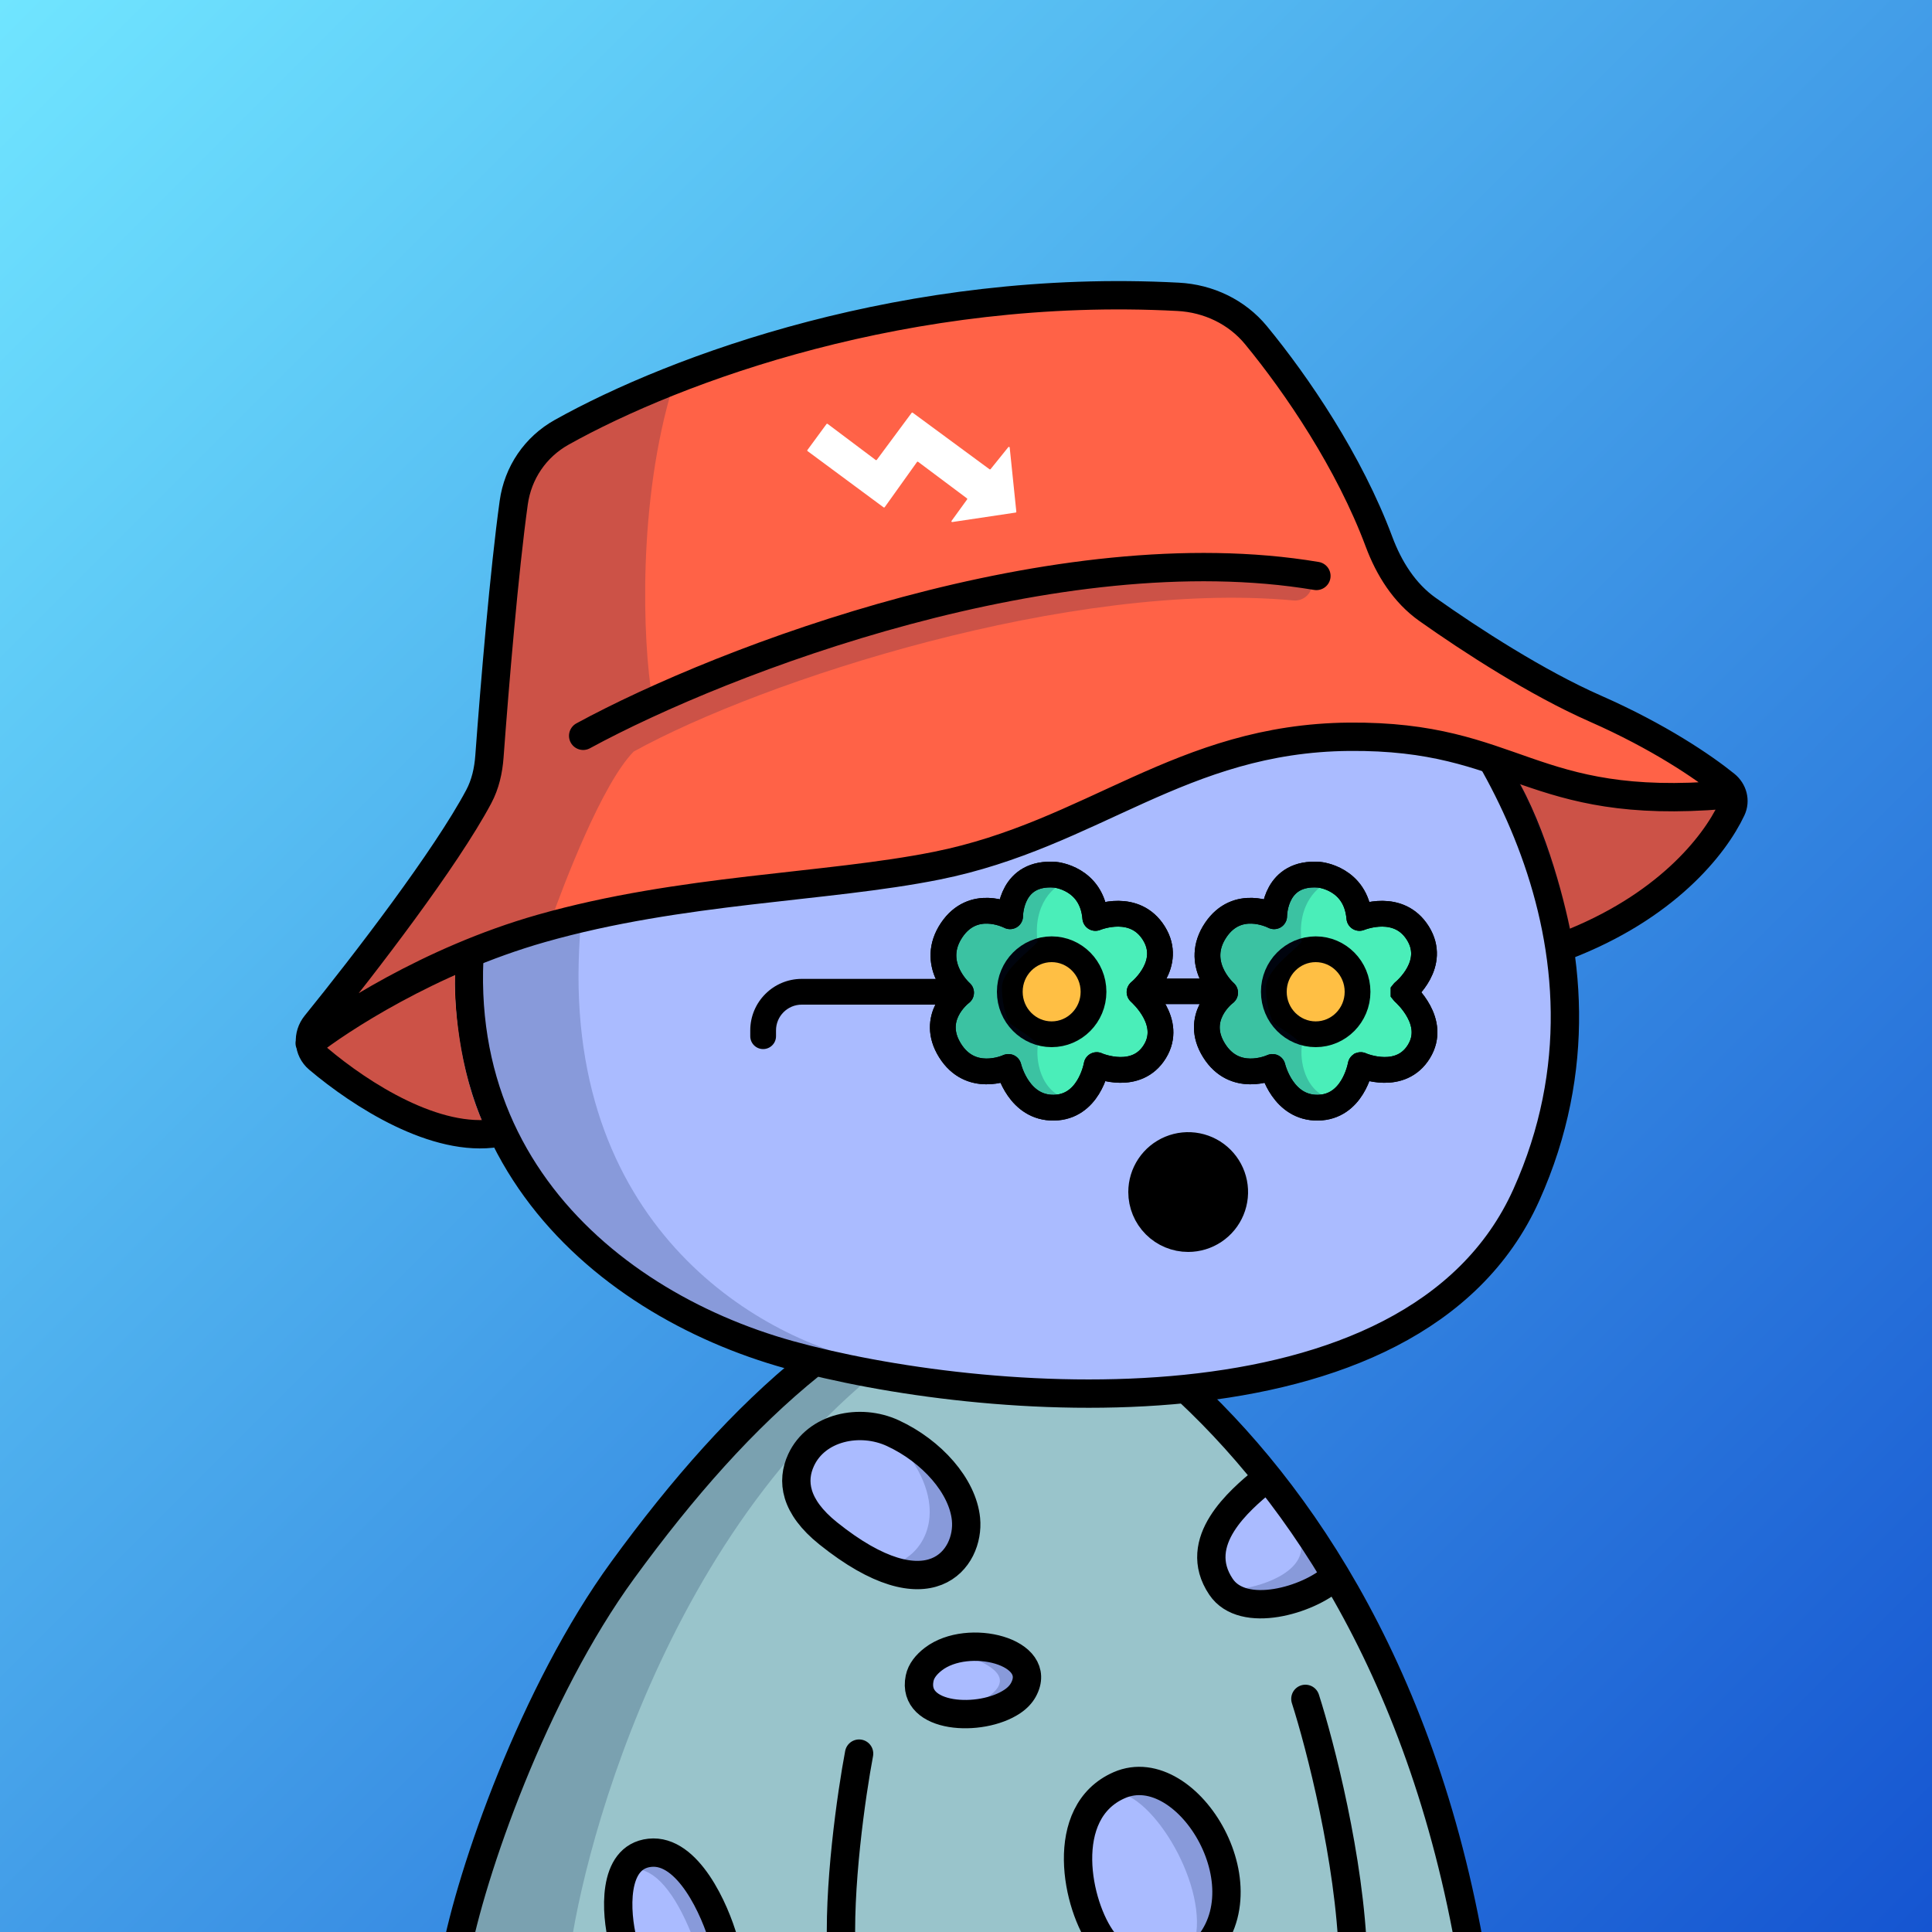 <svg
      xmlns="http://www.w3.org/2000/svg"
      preserveAspectRatio="xMidYMin meet"
      fill="none"
      viewBox="0 0 1500 1500"
    >
      <rect x="0" y="0" width="1500" height="1500" fill="#333333" stroke="none"/>
      <g>
      <path fill="url(#prefix__a1)" d="M0 0h1500v1500H0z"/><defs><linearGradient id="prefix__a1" x1="1500" y1="1500" x2="0" y2="0" gradientUnits="userSpaceOnUse">
<stop stop-color="#1555D1"/>
<stop offset="1" stop-color="#70E5FF"/>
</linearGradient></defs>
      <g clip-path="url(#clip0_495_785)">
<path d="M773 1011.5C543.4 1029.9 398.667 1353.5 355 1513H1138.5C1075.7 1127 868.667 1017.83 773 1011.5Z" fill="#99C4CB"/>
<path d="M741.5 1213C709.1 1241.4 650.333 1194.17 625 1167V1132.5L645 1105L708 1115.5C732.667 1136.17 773.9 1184.6 741.5 1213Z" fill="#AABBFF"/>
<path d="M768 1276.5C727.6 1271.7 715.833 1297.17 715 1310.5L735 1330.5L788.5 1320C798.5 1307.5 808.4 1281.3 768 1276.5Z" fill="#AABBFF"/>
<path d="M951.5 1230C920.3 1206.4 962.833 1169.17 988 1153.5L1033.5 1224.5C1019.17 1236.17 982.7 1253.6 951.5 1230Z" fill="#AABBFF"/>
<path d="M896 1383C837.2 1378.2 830.833 1440 835 1471.5L853 1506L935 1514L948.5 1492C955.5 1457.67 954.8 1387.8 896 1383Z" fill="#AABBFF"/>
<path d="M499.5 1441.5C527.1 1434.3 552 1481.5 561 1506H484.5C478 1487.5 471.9 1448.7 499.5 1441.5Z" fill="#AABBFF"/>
<path d="M749.5 1019.5C536 1134 457.448 1414.63 443.159 1511H353.699C350.414 1508.73 357.049 1471.27 409.87 1339.62C462.691 1207.98 569.086 1113.24 605.384 1082.33L674 1033.5L749.5 1019.5Z" fill="#001647" fill-opacity="0.2"/>
<path d="M922 1520C946 1484.4 906 1407 874 1393.5L911.5 1389.5L946 1428L951.5 1480.5C945.167 1492.67 930.4 1517.6 922 1520Z" fill="#001647" fill-opacity="0.2"/>
<path d="M756.253 1287.62L756 1287.5L794.5 1289.5L797.5 1314L760.5 1321.5C792.277 1304.12 768.339 1293.15 756.253 1287.62Z" fill="#001647" fill-opacity="0.2"/>
<path d="M702 1125.5C738 1171 718.5 1206.5 694.5 1214H740.5L749.5 1175.5L702 1125.5Z" fill="#001647" fill-opacity="0.2"/>
<path d="M1007 1190C1020.6 1214.8 989 1229 967 1233L982.5 1251L1030 1235C1032.67 1230.67 1037.6 1221.5 1036 1219.5C1034.4 1217.5 1013.67 1197.67 1007 1190Z" fill="#001647" fill-opacity="0.2"/>
<path d="M539 1507C526.6 1474.2 511.5 1453.5 496 1451.5L511.5 1440L546 1468L558.5 1503.5L539 1507Z" fill="#001647" fill-opacity="0.2"/>
<path d="M353.5 1519.5C365.5 1454.33 414.5 1313.6 483.5 1219C530.101 1155.11 577.468 1101.29 629.141 1059.66C710.278 994.299 826.037 996.323 905.02 1064.27C1000.08 1146.05 1103.44 1290.29 1142.5 1519.5M1013.5 1319C1024.83 1354.33 1048.1 1443.9 1050.5 1519.5M667 1361.5C661.167 1392.33 650.3 1467.1 653.5 1519.5M483.499 1507C478.166 1485.5 474.899 1441.7 504.499 1438.5C534.099 1435.3 555.166 1482.83 562 1507M981.5 1149L981.007 1149.41C962.792 1164.59 924.217 1196.72 948 1232C965.191 1257.5 1016 1242.17 1035 1225M856.5 1507C835.833 1479.83 821 1406.97 869 1386C922.5 1362.62 987.5 1471 929.5 1519M621.925 1133.67C614.574 1149.68 616.744 1169.44 643 1190.5C721.865 1253.76 753 1210 750 1179.5C747.464 1153.72 723.458 1126.72 693.232 1112.72C667.618 1100.86 633.703 1108.01 621.925 1133.67ZM724.656 1288.1C719.198 1292.29 715.187 1297.25 713.999 1303C707.5 1334.5 761.668 1337.41 785.999 1321C789.948 1318.34 792.733 1315.31 794.516 1312.09C810.942 1282.34 751.613 1267.4 724.656 1288.1Z" stroke="black" stroke-width="22" stroke-linecap="round"/>
</g>
<defs>
<clipPath id="clip0_495_785">
<rect width="1500" height="1500" fill="white"/>
</clipPath>
</defs>
      <g clip-path="url(#clip0_497_1194)">
<path d="M379.667 654.812C432.345 471.574 618.472 401.981 699.114 390.653C740.985 382.718 849.655 375.215 949.364 408.675C980 418.956 1049.88 457.388 1091.92 499.818C1144.47 552.856 1272.97 732.052 1185.05 927.725C1097.12 1123.4 758.414 1092.29 612.749 1051.82C464.472 1010.63 314.48 881.563 379.667 654.812Z" fill="#AABBFF"/>
<path d="M449.293 747.204C454.734 531.068 585.306 432.345 649.911 410C432.292 459.565 365.296 655.455 364 747.204C377.99 984.871 584.496 1053.43 681 1058C601.498 1044.46 443.853 963.339 449.293 747.204Z" fill="#001647" fill-opacity="0.2"/>
<path d="M379.667 654.812C432.345 471.574 618.472 401.981 699.114 390.653C740.985 382.718 849.655 375.215 949.364 408.675C980 418.956 1049.88 457.388 1091.92 499.818C1144.47 552.856 1272.97 732.052 1185.05 927.725C1097.12 1123.4 758.414 1092.29 612.749 1051.82C464.472 1010.63 314.48 881.563 379.667 654.812Z" stroke="black" stroke-width="22" stroke-linecap="round"/>
</g>
<defs>
    <clipPath id="prefix__clip0_299_662"><path fill="#fff" d="M0 0h1500v1500H0z"/></clipPath>
</defs>
      <g clip-path="url(#clip0_624_3534)">
<path d="M780.422 771.992C785.186 778.098 791.28 783.038 798.24 786.435C805.2 789.833 812.843 791.599 820.589 791.599C828.334 791.599 835.977 789.833 842.937 786.435C849.897 783.038 855.991 778.098 860.755 771.992" stroke="black" stroke-width="22" stroke-miterlimit="10" stroke-linecap="round"/>
<path d="M972.16 771.992C976.925 778.098 983.018 783.038 989.979 786.435C996.939 789.833 1004.58 791.599 1012.33 791.599C1020.07 791.599 1027.71 789.833 1034.68 786.435C1041.64 783.038 1047.73 778.098 1052.49 771.992" stroke="black" stroke-width="22" stroke-miterlimit="10" stroke-linecap="round"/>
<path d="M922.5 961C929.521 961 936.385 958.918 942.223 955.017C948.061 951.116 952.611 945.572 955.298 939.085C957.985 932.598 958.688 925.461 957.318 918.574C955.948 911.688 952.567 905.362 947.602 900.398C942.638 895.433 936.312 892.052 929.426 890.682C922.539 889.312 915.402 890.015 908.915 892.702C902.428 895.389 896.884 899.939 892.983 905.777C889.082 911.615 887 918.479 887 925.5C887 934.915 890.74 943.945 897.398 950.602C904.055 957.26 913.085 961 922.5 961Z" fill="black" stroke="black" stroke-width="22" stroke-miterlimit="10" stroke-linecap="round"/>
</g>
<defs>
<clipPath id="clip0_624_3534">
<rect width="1500" height="1500" fill="white"/>
</clipPath>
</defs>
      <g clip-path="url(#clip0_924_508)">
<path d="M582.499 804.5C582.499 810.023 586.976 814.5 592.499 814.5C598.022 814.5 602.499 810.023 602.499 804.5H582.499ZM747.333 760L622.499 760L622.499 780L747.333 780L747.333 760ZM582.499 800V804.5H602.499V800H582.499ZM622.499 760C600.408 760 582.499 777.908 582.499 800H602.499C602.499 788.954 611.453 780 622.499 780L622.499 760Z" fill="black"/>
<path d="M894.386 769.667H939.5" stroke="black" stroke-width="20" stroke-miterlimit="10"/>
<path d="M989.139 711.37C989.153 711.379 989.168 711.384 989.185 711.384C989.201 711.385 989.217 711.38 989.231 711.372C989.245 711.364 989.256 711.352 989.264 711.338C989.271 711.323 989.275 711.307 989.273 711.291C989.273 708.797 990.302 676.51 1024.25 679.154C1024.25 679.154 1052.73 681.648 1055.38 712.609C1055.38 712.623 1055.39 712.637 1055.4 712.649C1055.4 712.661 1055.41 712.672 1055.43 712.679C1055.44 712.687 1055.45 712.692 1055.47 712.693C1055.48 712.695 1055.5 712.693 1055.51 712.688C1057.55 711.899 1086.02 700.802 1100.84 724.526C1115.66 748.25 1091.4 768.865 1089.77 770.175C1089.76 770.184 1089.75 770.195 1089.74 770.207C1089.74 770.219 1089.73 770.233 1089.73 770.246C1089.73 770.26 1089.74 770.273 1089.74 770.285C1089.75 770.297 1089.76 770.308 1089.77 770.317C1091.29 771.825 1115.74 793.449 1101.63 816.416C1087.53 839.382 1058.56 827.946 1056.54 826.928C1056.53 826.92 1056.51 826.915 1056.5 826.914C1056.48 826.913 1056.47 826.916 1056.45 826.922C1056.44 826.929 1056.43 826.938 1056.42 826.95C1056.41 826.962 1056.4 826.977 1056.4 826.991C1056.01 829.186 1050.02 859.642 1023.17 859.997C996.331 860.352 988.538 830.488 988.031 828.428C988.028 828.415 988.022 828.403 988.013 828.393C988.005 828.382 987.994 828.374 987.982 828.368C987.97 828.362 987.957 828.359 987.944 828.358C987.93 828.358 987.917 828.36 987.905 828.365C986.014 829.225 958.529 841.055 942.611 815.603C926.693 790.15 949.534 772.03 951.156 770.791C951.167 770.783 951.176 770.772 951.183 770.76C951.189 770.747 951.193 770.734 951.193 770.72C951.193 770.706 951.189 770.692 951.183 770.68C951.176 770.667 951.167 770.657 951.156 770.649C949.573 769.228 926.574 747.864 943.893 722.088C960.507 697.495 987.019 710.297 989.139 711.37Z" fill="#4AEEB9" stroke="black" stroke-width="20" stroke-miterlimit="10"/>
<path d="M784.139 711.37C784.153 711.379 784.168 711.384 784.185 711.384C784.201 711.385 784.217 711.38 784.231 711.372C784.245 711.364 784.256 711.352 784.264 711.338C784.271 711.323 784.275 711.307 784.273 711.291C784.273 708.797 785.302 676.51 819.251 679.154C819.251 679.154 847.732 681.648 850.383 712.609C850.384 712.623 850.389 712.637 850.397 712.649C850.404 712.661 850.414 712.672 850.427 712.679C850.439 712.687 850.453 712.692 850.467 712.693C850.481 712.695 850.496 712.693 850.509 712.688C852.55 711.899 881.024 700.802 895.843 724.526C910.661 748.25 886.404 768.865 884.766 770.175C884.756 770.184 884.748 770.195 884.743 770.207C884.737 770.219 884.734 770.233 884.734 770.246C884.734 770.26 884.737 770.273 884.743 770.285C884.748 770.297 884.756 770.308 884.766 770.317C886.285 771.825 910.74 793.449 896.634 816.416C882.527 839.382 853.563 827.946 851.538 826.928C851.525 826.92 851.511 826.915 851.496 826.914C851.481 826.913 851.466 826.916 851.453 826.922C851.439 826.929 851.427 826.938 851.419 826.95C851.41 826.962 851.405 826.977 851.403 826.991C851.008 829.186 845.019 859.642 818.175 859.997C791.331 860.352 783.538 830.488 783.031 828.428C783.028 828.415 783.022 828.403 783.013 828.393C783.005 828.382 782.994 828.374 782.982 828.368C782.97 828.362 782.957 828.359 782.944 828.358C782.93 828.358 782.917 828.36 782.905 828.365C781.014 829.225 753.529 841.055 737.611 815.603C721.693 790.15 744.534 772.03 746.156 770.791C746.167 770.783 746.176 770.772 746.183 770.76C746.189 770.747 746.193 770.734 746.193 770.72C746.193 770.706 746.189 770.692 746.183 770.68C746.176 770.667 746.167 770.657 746.156 770.649C744.573 769.228 721.574 747.864 738.893 722.088C755.507 697.495 782.019 710.297 784.139 711.37Z" fill="#4AEEB9" stroke="black" stroke-width="20" stroke-miterlimit="10"/>
<path d="M1054 770C1054 788.336 1039.34 803 1021.5 803C1003.66 803 989 788.336 989 770C989 751.664 1003.66 737 1021.5 737C1039.34 737 1054 751.664 1054 770Z" fill="#FFBF44" stroke="black" stroke-width="20"/>
<path d="M849 770C849 788.336 834.339 803 816.5 803C798.661 803 784 788.336 784 770C784 751.664 798.661 737 816.5 737C834.339 737 849 751.664 849 770Z" fill="#FFBF44" stroke="black" stroke-width="20"/>
<path d="M1010.55 731.17C1006.77 701.733 1023.94 686.472 1032.99 685.021C1021.34 681.539 998.775 687.791 993.525 691.352C991.687 694.122 987.618 700.294 986.043 702.826C984.074 705.991 982.893 709.552 981.712 709.948C980.531 710.344 964.78 711.531 963.993 711.531C963.205 711.531 943.517 719.84 943.124 720.631C942.73 721.422 935.249 740.414 935.249 741.206C935.249 741.839 938.924 764.418 940.761 775.628C938.53 780.904 933.673 792.959 932.098 798.973C930.523 804.987 948.242 823.108 957.299 831.417L987.224 833.395L1016.76 859.905C1031.72 860.301 1059.6 859.668 1035.66 853.97C1011.72 848.272 1009.14 821.537 1010.85 811.382C1009.8 809.14 1003.45 804.418 1002.19 803.469C1000.61 802.282 989.193 795.016 988.8 794.225C988.406 793.433 983.287 785.124 982.893 767.319C982.578 753.076 1004.25 738.952 1010.55 731.17Z" fill="#001647" fill-opacity="0.2"/>
<path d="M805.55 731.17C801.77 701.733 818.938 686.472 827.994 685.021C816.339 681.539 793.775 687.791 788.525 691.352C786.687 694.122 782.618 700.294 781.043 702.826C779.074 705.991 777.893 709.552 776.712 709.948C775.531 710.344 759.78 711.531 758.993 711.531C758.205 711.531 738.517 719.84 738.124 720.631C737.73 721.422 730.249 740.414 730.249 741.206C730.249 741.839 733.924 764.418 735.761 775.628C733.53 780.904 728.673 792.959 727.098 798.973C725.523 804.987 743.242 823.108 752.299 831.417L782.224 833.395L811.756 859.905C826.719 860.301 854.597 859.668 830.657 853.97C806.716 848.272 804.144 821.537 805.85 811.382C804.8 809.14 798.447 804.418 797.187 803.469C795.612 802.282 784.193 795.016 783.8 794.225C783.406 793.433 778.287 785.124 777.893 767.319C777.578 753.076 799.25 738.952 805.55 731.17Z" fill="#001647" fill-opacity="0.2"/>
<path d="M989.139 711.37C989.153 711.379 989.168 711.384 989.185 711.384C989.201 711.385 989.217 711.38 989.231 711.372C989.245 711.364 989.256 711.352 989.264 711.338C989.271 711.323 989.275 711.307 989.273 711.291C989.273 708.797 990.302 676.51 1024.25 679.154C1024.25 679.154 1052.73 681.648 1055.38 712.609C1055.38 712.623 1055.39 712.637 1055.4 712.649C1055.4 712.661 1055.41 712.672 1055.43 712.679C1055.44 712.687 1055.45 712.692 1055.47 712.693C1055.48 712.695 1055.5 712.693 1055.51 712.688C1057.55 711.899 1086.02 700.802 1100.84 724.526C1115.66 748.25 1091.4 768.865 1089.77 770.175C1089.76 770.184 1089.75 770.195 1089.74 770.207C1089.74 770.219 1089.73 770.233 1089.73 770.246C1089.73 770.26 1089.74 770.273 1089.74 770.285C1089.75 770.297 1089.76 770.308 1089.77 770.317C1091.29 771.825 1115.74 793.449 1101.63 816.416C1087.53 839.382 1058.56 827.946 1056.54 826.928C1056.53 826.92 1056.51 826.915 1056.5 826.914C1056.48 826.913 1056.47 826.916 1056.45 826.922C1056.44 826.929 1056.43 826.938 1056.42 826.95C1056.41 826.962 1056.4 826.977 1056.4 826.991C1056.01 829.186 1050.02 859.642 1023.17 859.997C996.331 860.352 988.538 830.488 988.031 828.428C988.028 828.415 988.022 828.403 988.013 828.393C988.005 828.382 987.994 828.374 987.982 828.368C987.97 828.362 987.957 828.359 987.944 828.358C987.93 828.358 987.917 828.36 987.905 828.365C986.014 829.225 958.529 841.055 942.611 815.603C926.693 790.15 949.534 772.03 951.156 770.791C951.167 770.783 951.176 770.772 951.183 770.76C951.189 770.747 951.193 770.734 951.193 770.72C951.193 770.706 951.189 770.692 951.183 770.68C951.176 770.667 951.167 770.657 951.156 770.649C949.573 769.228 926.574 747.864 943.893 722.088C960.507 697.495 987.019 710.297 989.139 711.37Z" stroke="black" stroke-width="20" stroke-miterlimit="10"/>
<path d="M784.139 711.37C784.153 711.379 784.168 711.384 784.185 711.384C784.201 711.385 784.217 711.38 784.231 711.372C784.245 711.364 784.256 711.352 784.264 711.338C784.271 711.323 784.275 711.307 784.273 711.291C784.273 708.797 785.302 676.51 819.251 679.154C819.251 679.154 847.732 681.648 850.383 712.609C850.384 712.623 850.389 712.637 850.397 712.649C850.404 712.661 850.414 712.672 850.427 712.679C850.439 712.687 850.453 712.692 850.467 712.693C850.481 712.695 850.496 712.693 850.509 712.688C852.55 711.899 881.024 700.802 895.843 724.526C910.661 748.25 886.404 768.865 884.766 770.175C884.756 770.184 884.748 770.195 884.743 770.207C884.737 770.219 884.734 770.233 884.734 770.246C884.734 770.26 884.737 770.273 884.743 770.285C884.748 770.297 884.756 770.308 884.766 770.317C886.285 771.825 910.74 793.449 896.634 816.416C882.527 839.382 853.563 827.946 851.538 826.928C851.525 826.92 851.511 826.915 851.496 826.914C851.481 826.913 851.466 826.916 851.453 826.922C851.439 826.929 851.427 826.938 851.419 826.95C851.41 826.962 851.405 826.977 851.403 826.991C851.008 829.186 845.019 859.642 818.175 859.997C791.331 860.352 783.538 830.488 783.031 828.428C783.028 828.415 783.022 828.403 783.013 828.393C783.005 828.382 782.994 828.374 782.982 828.368C782.97 828.362 782.957 828.359 782.944 828.358C782.93 828.358 782.917 828.36 782.905 828.365C781.014 829.225 753.529 841.055 737.611 815.603C721.693 790.15 744.534 772.03 746.156 770.791C746.167 770.783 746.176 770.772 746.183 770.76C746.189 770.747 746.193 770.734 746.193 770.72C746.193 770.706 746.189 770.692 746.183 770.68C746.176 770.667 746.167 770.657 746.156 770.649C744.573 769.228 721.574 747.864 738.893 722.088C755.507 697.495 782.019 710.297 784.139 711.37Z" stroke="black" stroke-width="20" stroke-miterlimit="10"/>
</g>
<defs>
<clipPath id="clip0_924_508">
<rect width="1500" height="1500" fill="white"/>
</clipPath>
</defs>
      <g clip-path="url(#clip0_499_1429)">
<path d="M376 874C356 831 352 775 353.5 755V739.5L479.5 706.5L646.5 687.5C701.833 680.167 835.3 652.7 926.5 601.5C1017.7 550.3 1130.83 580.167 1176 601.5C1201.2 643.1 1216.5 705.833 1221 732L1264.5 710L1335.5 644L1341 615.5C1327.83 605.667 1301.1 585.7 1299.5 584.5C1297.9 583.3 1248.5 559.333 1224 547.5L1136.5 495L1089 454C1081.5 442.667 1056.4 397.4 1016 307C975.6 216.6 873.5 214 827.5 224C771.167 234.5 635.3 261.6 542.5 286C449.7 310.4 413.5 348.834 407 365L388 489.5L382 584.5L353.5 649L239.5 806.5C247.5 813 267.6 830.8 284 850C300.4 869.2 352.167 874 376 874Z" fill="#FF6247"/>
<path d="M739.331 405.311C738.814 405.371 738.478 404.855 738.771 404.45L750.893 387.704C751.07 387.46 751.024 387.139 750.785 386.96L712.842 358.567C712.562 358.357 712.136 358.427 711.931 358.715L686.908 393.752C686.703 394.038 686.28 394.109 686 393.902L626.95 350.202C626.71 350.025 626.66 349.705 626.835 349.459L641.668 329.263C641.873 328.974 642.301 328.904 642.581 329.115L679.864 357.122C680.142 357.33 680.565 357.264 680.773 356.979L707.748 320.588C707.954 320.305 708.373 320.237 708.652 320.441L768.237 364.32C768.506 364.517 768.909 364.461 769.123 364.196L782.82 347.197C783.153 346.784 783.848 346.927 783.92 347.424L789.072 397.301C789.119 397.619 788.864 397.92 788.513 397.96L739.331 405.311Z" fill="white"/>
<path d="M492 583.5C467.6 608.3 438.167 685.167 426.5 718L354 749.5C349 784 364 854 378 876L355.5 878L295.5 856.5L245.5 818V802L347 665L378 597L393.5 482.5L403.5 368.5L443.5 329.5L522.5 299.5C495 389.5 498.833 497.667 506.5 543L579.5 512.5L749 467.5L947.5 440.5L1019 452.5L1018.54 455.235C1017.4 462.096 1011.09 466.826 1004.17 466.186C831.696 450.262 592.254 528.165 492 583.5Z" fill="#001647" fill-opacity="0.2"/>
<path d="M1220 730C1215 693 1193 634 1177.5 604.5L1220 610L1289.5 616L1345.5 619.5L1331.5 653.5L1294 695.5L1253 717.5L1220 730Z" fill="#001647" fill-opacity="0.2"/>
<path d="M452.773 571.28C563.116 511.305 821.5 413.5 1022.05 447.163M1215.09 734.367C1293.13 704.467 1331.11 656.617 1344.38 628.399C1347.53 621.702 1345.42 613.97 1339.66 609.317C1322.28 595.265 1287.7 571.775 1238.64 550.176C1193.41 530.262 1142.48 497.329 1108.33 473.151C1090.34 460.41 1078.37 441.255 1070.66 420.597C1047.56 358.685 1006.86 298.749 975.15 260.245C960.236 242.133 938.189 231.705 914.76 230.46C705.301 219.332 524.535 286.218 436.126 335.612C415.641 347.058 402.083 367.059 398.854 390.302C391.558 442.833 384.122 531.205 379.99 587.396C379.192 598.258 376.803 608.945 371.679 618.556C346.078 666.577 283.742 747.752 245.107 795.488C238.55 803.591 239.172 815.376 247.136 822.1C280.405 850.188 338.469 887.386 386 879.581M240.445 809.859C262.016 792.823 333.044 745.637 420.196 720.843C529.137 689.851 641.153 689.404 727.402 672.098C848.466 647.807 916.791 573.215 1047.32 572.025C1177.85 570.835 1187.03 629.968 1339.22 617.077" stroke="black" stroke-width="22" stroke-linecap="round"/>
</g>
<defs>
<clipPath id="clip0_499_1429">
<rect width="1500" height="1500" fill="white"/>
</clipPath>
</defs>
      
    </g>
    </svg>